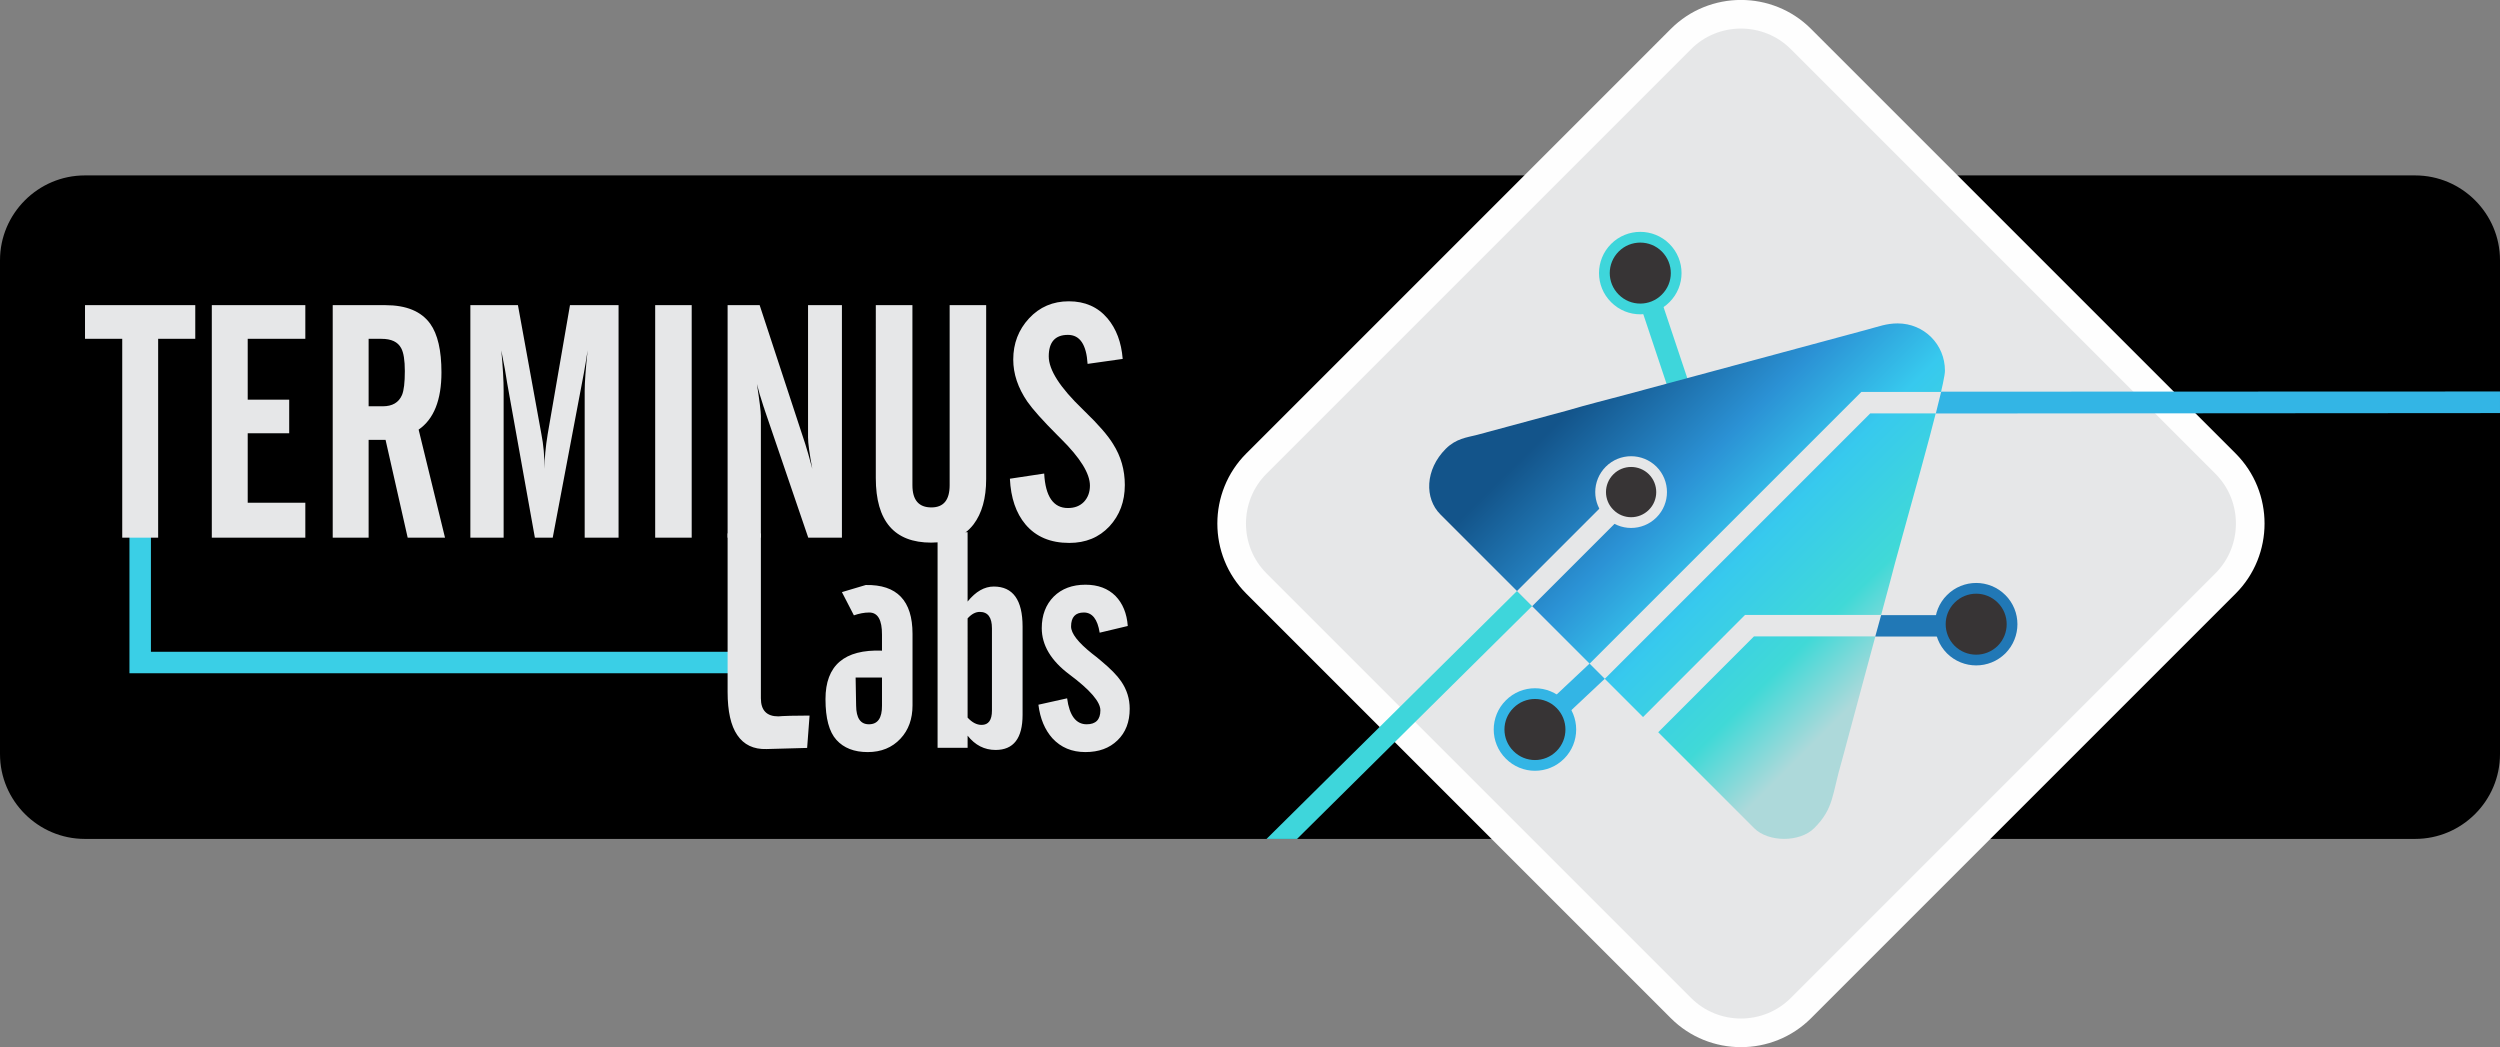 <?xml version="1.0" encoding="UTF-8" standalone="no"?>
<!-- Creator: CorelDRAW X7 -->

<svg
   xmlns:dc="http://purl.org/dc/elements/1.1/"
   xmlns:cc="http://creativecommons.org/ns#"
   xmlns:rdf="http://www.w3.org/1999/02/22-rdf-syntax-ns#"
   xmlns:svg="http://www.w3.org/2000/svg"
   xmlns="http://www.w3.org/2000/svg"
   xmlns:sodipodi="http://sodipodi.sourceforge.net/DTD/sodipodi-0.dtd"
   xmlns:inkscape="http://www.inkscape.org/namespaces/inkscape"
   xml:space="preserve"
   width="246.46mm"
   height="103.227mm"
   version="1.1"
   style="clip-rule:evenodd;fill-rule:evenodd;image-rendering:optimizeQuality;shape-rendering:geometricPrecision;text-rendering:geometricPrecision"
   viewBox="0 0 24646.001 10322.725"
   id="svg61"
   sodipodi:docname="brand-negro.svg"
   inkscape:version="0.92.4 (f8dce91, 2019-08-02)"><rect x="0" y="0" width="24646.001" height="10322.725" fill="#808080" stroke="none"/><sodipodi:namedview
   pagecolor="#ffffff"
   bordercolor="#666666"
   borderopacity="1"
   objecttolerance="10"
   gridtolerance="10"
   guidetolerance="10"
   inkscape:pageopacity="0"
   inkscape:pageshadow="2"
   inkscape:window-width="1920"
   inkscape:window-height="996"
   id="namedview63"
   showgrid="false"
   fit-margin-top="0"
   fit-margin-left="0"
   fit-margin-right="0"
   fit-margin-bottom="0"
   inkscape:zoom="0.29734127"
   inkscape:cx="465.75118"
   inkscape:cy="195.07512"
   inkscape:window-x="1920"
   inkscape:window-y="0"
   inkscape:window-maximized="1"
   inkscape:current-layer="svg61" />
 <defs
   id="defs15">
  <style
   type="text/css"
   id="style2">
   <![CDATA[
    .str1 {stroke:#FEFEFE;stroke-width:282.22}
    .str4 {stroke:#E6E7E8;stroke-width:105.83}
    .str3 {stroke:#E6E7E8;stroke-width:211.66}
    .str6 {stroke:#2178B6;stroke-width:211.66}
    .str5 {stroke:#33B5E5;stroke-width:211.66}
    .str0 {stroke:#3ACFE6;stroke-width:211.66}
    .str2 {stroke:#3ED6DB;stroke-width:211.66}
    .fil1 {fill:none}
    .fil3 {fill:#E6E7E8}
    .fil6 {fill:#373435}
    .fil0 {fill:black}
    .fil8 {fill:#2178B6}
    .fil7 {fill:#33B5E5}
    .fil5 {fill:#3ED6DB}
    .fil2 {fill:#E6E7E8;fill-rule:nonzero}
    .fil4 {fill:url(#id0)}
   ]]>
  </style>
  <linearGradient
   id="id0"
   gradientUnits="userSpaceOnUse"
   x1="17736.301"
   y1="9644.27"
   x2="20581.801"
   y2="12491.8">
   <stop
   offset="0"
   style="stop-opacity:1; stop-color:#13548A"
   id="stop4" />
   <stop
   offset="0.322"
   style="stop-opacity:1; stop-color:#2B92D5"
   id="stop6" />
   <stop
   offset="0.549"
   style="stop-opacity:1; stop-color:#37C9EE"
   id="stop8" />
   <stop
   offset="0.812"
   style="stop-opacity:1; stop-color:#40D9D7"
   id="stop10" />
   <stop
   offset="1"
   style="stop-opacity:1; stop-color:#ADD9DA"
   id="stop12" />
  </linearGradient>
 </defs>
 <g
   id="Capa_x0020_1"
   transform="translate(-2527,-5338.637)">
  <path
   class="fil0"
   d="m 3363,7068 h 22974 c 460,0 836,376 836,836 v 4869 c 0,460 -376,836 -836,836 H 3363 c -460,0 -836,-376 -836,-836 V 7904 c 0,-460 376,-836 836,-836 z"
   id="path18"
   inkscape:connector-curvature="0"
   style="fill:#000000" />
  <polyline
   class="fil1 str0"
   points="3909,10591 3909,11870 9733,11870 "
   id="polyline20"
   style="fill:none;stroke:#3acfe6;stroke-width:211.66" />
  <path
   class="fil2"
   d="m 3365,8679 v -332 h 1087 v 332 h -366 v 1960 H 3732 V 8679 Z m 1250,1960 V 8347 h 922 v 332 h -568 v 600 h 409 v 331 h -409 v 685 h 568 v 344 z M 6161,8679 v 665 h 140 c 94,0 157,-37 189,-111 19,-45 28,-124 28,-236 0,-107 -12,-182 -36,-226 -33,-62 -97,-92 -194,-92 z m 0,996 v 964 H 5807 V 8347 h 519 c 207,0 354,61 442,183 74,103 111,263 111,480 0,272 -75,461 -225,564 l 260,1065 h -368 l -218,-964 z m 1003,964 V 8347 h 469 l 231,1270 c 21,105 31,220 31,344 0,-100 10,-213 31,-341 l 220,-1273 h 479 v 2292 H 8291 V 9192 c 0,-84 10,-217 29,-399 0,3 -7,45 -20,126 -11,66 -23,132 -36,198 l -288,1522 H 7800 L 7527,9116 c -11,-77 -30,-184 -58,-323 16,168 23,301 23,399 v 1447 z m 1822,0 V 8347 h 360 v 2292 z m 714,0 V 8347 h 316 l 450,1370 c 17,54 41,135 69,244 -28,-151 -42,-254 -42,-309 V 8347 h 334 v 2292 h -332 l -432,-1266 c 0,-1 0,-3 -1,-5 l -7,-19 c -30,-91 -52,-166 -66,-225 26,167 39,273 39,317 v 1198 z m 1461,-2292 h 361 v 1775 c 0,146 62,219 187,219 120,0 180,-73 180,-219 V 8347 h 360 v 1714 c 0,190 -42,339 -125,448 -93,120 -232,179 -417,179 -364,0 -546,-212 -546,-637 z m 1322,1711 338,-51 c 12,227 91,340 234,340 66,0 118,-20 158,-61 39,-42 59,-95 59,-160 0,-119 -95,-273 -286,-462 l -33,-33 c -146,-146 -245,-257 -298,-333 -93,-136 -139,-274 -139,-415 0,-158 52,-294 156,-406 104,-112 235,-168 392,-168 159,0 286,56 381,168 87,103 137,236 150,400 l -346,49 c -12,-191 -76,-286 -194,-286 -126,0 -189,71 -189,212 0,133 111,307 334,521 5,5 12,12 20,20 137,132 230,240 280,322 78,123 116,257 116,405 0,163 -51,299 -152,408 -102,109 -234,163 -396,163 -184,0 -328,-60 -431,-182 -94,-112 -145,-262 -154,-451 z"
   id="path22"
   inkscape:connector-curvature="0"
   style="fill:#e6e7e8;fill-rule:nonzero" />
  <path
   class="fil2"
   d="m 10484,12712 24,-319 c -161,1 -249,3 -266,5 -16,2 -30,3 -42,3 -114,0 -172,-59 -172,-178 v -1626 h -328 v 1563 c 0,191 32,333 95,425 65,96 161,142 288,138 z m 738,-694 h -260 l 5,277 c 1,123 43,184 126,184 87,0 130,-61 129,-184 z m 301,-431 v 705 c 0,134 -39,244 -119,329 -82,88 -190,132 -323,132 -133,0 -236,-40 -308,-120 -72,-79 -108,-213 -108,-402 0,-333 186,-492 557,-478 v -157 c 1,-146 -41,-219 -126,-219 -48,0 -99,10 -151,28 l -118,-229 235,-70 c 308,-6 461,155 461,481 z m 543,826 c 44,48 90,72 138,72 68,0 102,-47 102,-141 v -811 c 0,-108 -40,-162 -120,-162 -42,0 -82,22 -120,64 z m -296,298 v -2126 h 296 v 684 c 80,-99 166,-148 258,-148 189,0 284,132 284,395 v 870 c 0,231 -89,346 -266,346 -110,0 -202,-47 -276,-141 v 120 z m 994,-425 283,-63 c 23,171 88,256 193,256 90,0 135,-46 135,-138 0,-83 -101,-201 -305,-353 -182,-136 -273,-289 -273,-457 0,-128 40,-232 118,-311 79,-78 183,-117 313,-117 123,0 222,37 296,111 71,73 112,172 121,296 l -277,66 c -21,-133 -73,-199 -156,-199 -84,0 -126,46 -126,138 0,68 69,157 207,267 29,22 58,45 87,70 94,78 160,145 200,204 56,82 84,171 84,270 0,130 -40,234 -120,311 -80,78 -185,116 -317,116 -133,0 -241,-45 -325,-136 -74,-83 -121,-193 -138,-331 z"
   id="path24"
   inkscape:connector-curvature="0"
   style="fill:#e6e7e8;fill-rule:nonzero" />
  <path
   class="fil3 str1"
   d="M 24467,9909 20281,5723 c -325,-325 -857,-325 -1182,0 l -4186,4186 c -325,325 -325,857 0,1182 l 4186,4186 c 325,325 857,325 1182,0 l 4186,-4186 c 325,-325 325,-857 0,-1182 z"
   id="path26"
   inkscape:connector-curvature="0"
   style="fill:#e6e7e8;stroke:#fefefe;stroke-width:282.22" />
  <line
   class="fil1 str2"
   x1="19074"
   y1="9140"
   x2="18798"
   y2="8314"
   id="line28"
   style="fill:none;stroke:#3ed6db;stroke-width:211.66" />
  <path
   class="fil4"
   d="m 16781,9762 c -207,207 -211,491 -55,647 l 3094,3094 c 141,141 451,141 592,0 196,-196 174,-329 271,-658 l 479,-1778 c 77,-314 539,-1900 539,-2073 1,-260 -206,-467 -466,-467 -111,0 -190,32 -297,60 l -2369,639 c -198,53 -392,101 -592,160 l -889,240 c -104,26 -207,37 -307,136 z"
   id="path30"
   inkscape:connector-curvature="0"
   style="fill:url(#id0)" />
  <path
   class="fil5 str2"
   d="m 18910,7818 c -117,-117 -308,-117 -425,0 -118,118 -118,308 0,425 117,118 308,118 425,0 118,-117 118,-307 0,-425 z"
   id="path32"
   inkscape:connector-curvature="0"
   style="fill:#3ed6db;stroke:#3ed6db;stroke-width:211.66" />
  <polyline
   class="fil1 str3"
   points="21185,11507 19774,11507 18770,12512 "
   id="polyline34"
   style="fill:none;stroke:#e6e7e8;stroke-width:211.66" />
  <path
   class="fil6 str4"
   d="m 18820,9977 c -118,-117 -308,-117 -425,0 -118,118 -118,308 0,425 117,118 307,118 425,0 117,-117 117,-307 0,-425 z"
   id="path36"
   inkscape:connector-curvature="0"
   style="fill:#373435;stroke:#e6e7e8;stroke-width:105.83" />
  <path
   class="fil7 str5"
   d="m 17872,12318 c -117,-118 -308,-118 -425,0 -118,117 -118,308 0,425 117,118 308,118 425,0 117,-117 117,-308 0,-425 z"
   id="path38"
   inkscape:connector-curvature="0"
   style="fill:#33b5e5;stroke:#33b5e5;stroke-width:211.66" />
  <line
   class="fil1 str5"
   x1="18292"
   y1="11937"
   x2="17879"
   y2="12325"
   id="line40"
   style="fill:none;stroke:#33b5e5;stroke-width:211.66" />
  <polyline
   class="fil1 str3"
   points="21698,9308 20921,9308 18273,11956 "
   id="polyline42"
   style="fill:none;stroke:#e6e7e8;stroke-width:211.66" />
  <polygon
   class="fil8"
   points="21072,11403 21681,11403 21695,11614 21014,11614 "
   id="polygon44"
   style="fill:#2178b6" />
  <path
   class="fil8 str6"
   d="m 22222,11280 c -118,-118 -308,-118 -426,0 -117,117 -117,307 0,425 118,117 308,117 426,0 117,-118 117,-308 0,-425 z"
   id="path46"
   inkscape:connector-curvature="0"
   style="fill:#2178b6;stroke:#2178b6;stroke-width:211.66" />
  <path
   class="fil6"
   d="m 22222,11280 c -118,-118 -308,-118 -426,0 -117,117 -117,307 0,425 118,117 308,117 426,0 117,-118 117,-308 0,-425 z"
   id="path48"
   inkscape:connector-curvature="0"
   style="fill:#373435" />
  <path
   class="fil6"
   d="m 18910,7818 c -117,-117 -308,-117 -425,0 -118,118 -118,308 0,425 117,118 308,118 425,0 118,-117 118,-307 0,-425 z"
   id="path50"
   inkscape:connector-curvature="0"
   style="fill:#373435" />
  <path
   class="fil6"
   d="m 17872,12318 c -117,-118 -308,-118 -425,0 -118,117 -118,308 0,425 117,118 308,118 425,0 117,-117 117,-308 0,-425 z"
   id="path52"
   inkscape:connector-curvature="0"
   style="fill:#373435" />
  <polygon
   class="fil5"
   points="15314,13609 15013,13609 17482,11165 17631,11314 "
   id="polygon54"
   style="fill:#3ed6db" />
  <line
   class="fil1 str3"
   x1="18395"
   y1="10402"
   x2="17557"
   y2="11240"
   id="line56"
   style="fill:none;stroke:#e6e7e8;stroke-width:211.66" />
  <polygon
   class="fil7"
   points="27173,9198 27173,9411 21611,9415 21664,9200 "
   id="polygon58"
   style="fill:#33b5e5" />
 </g>
</svg>